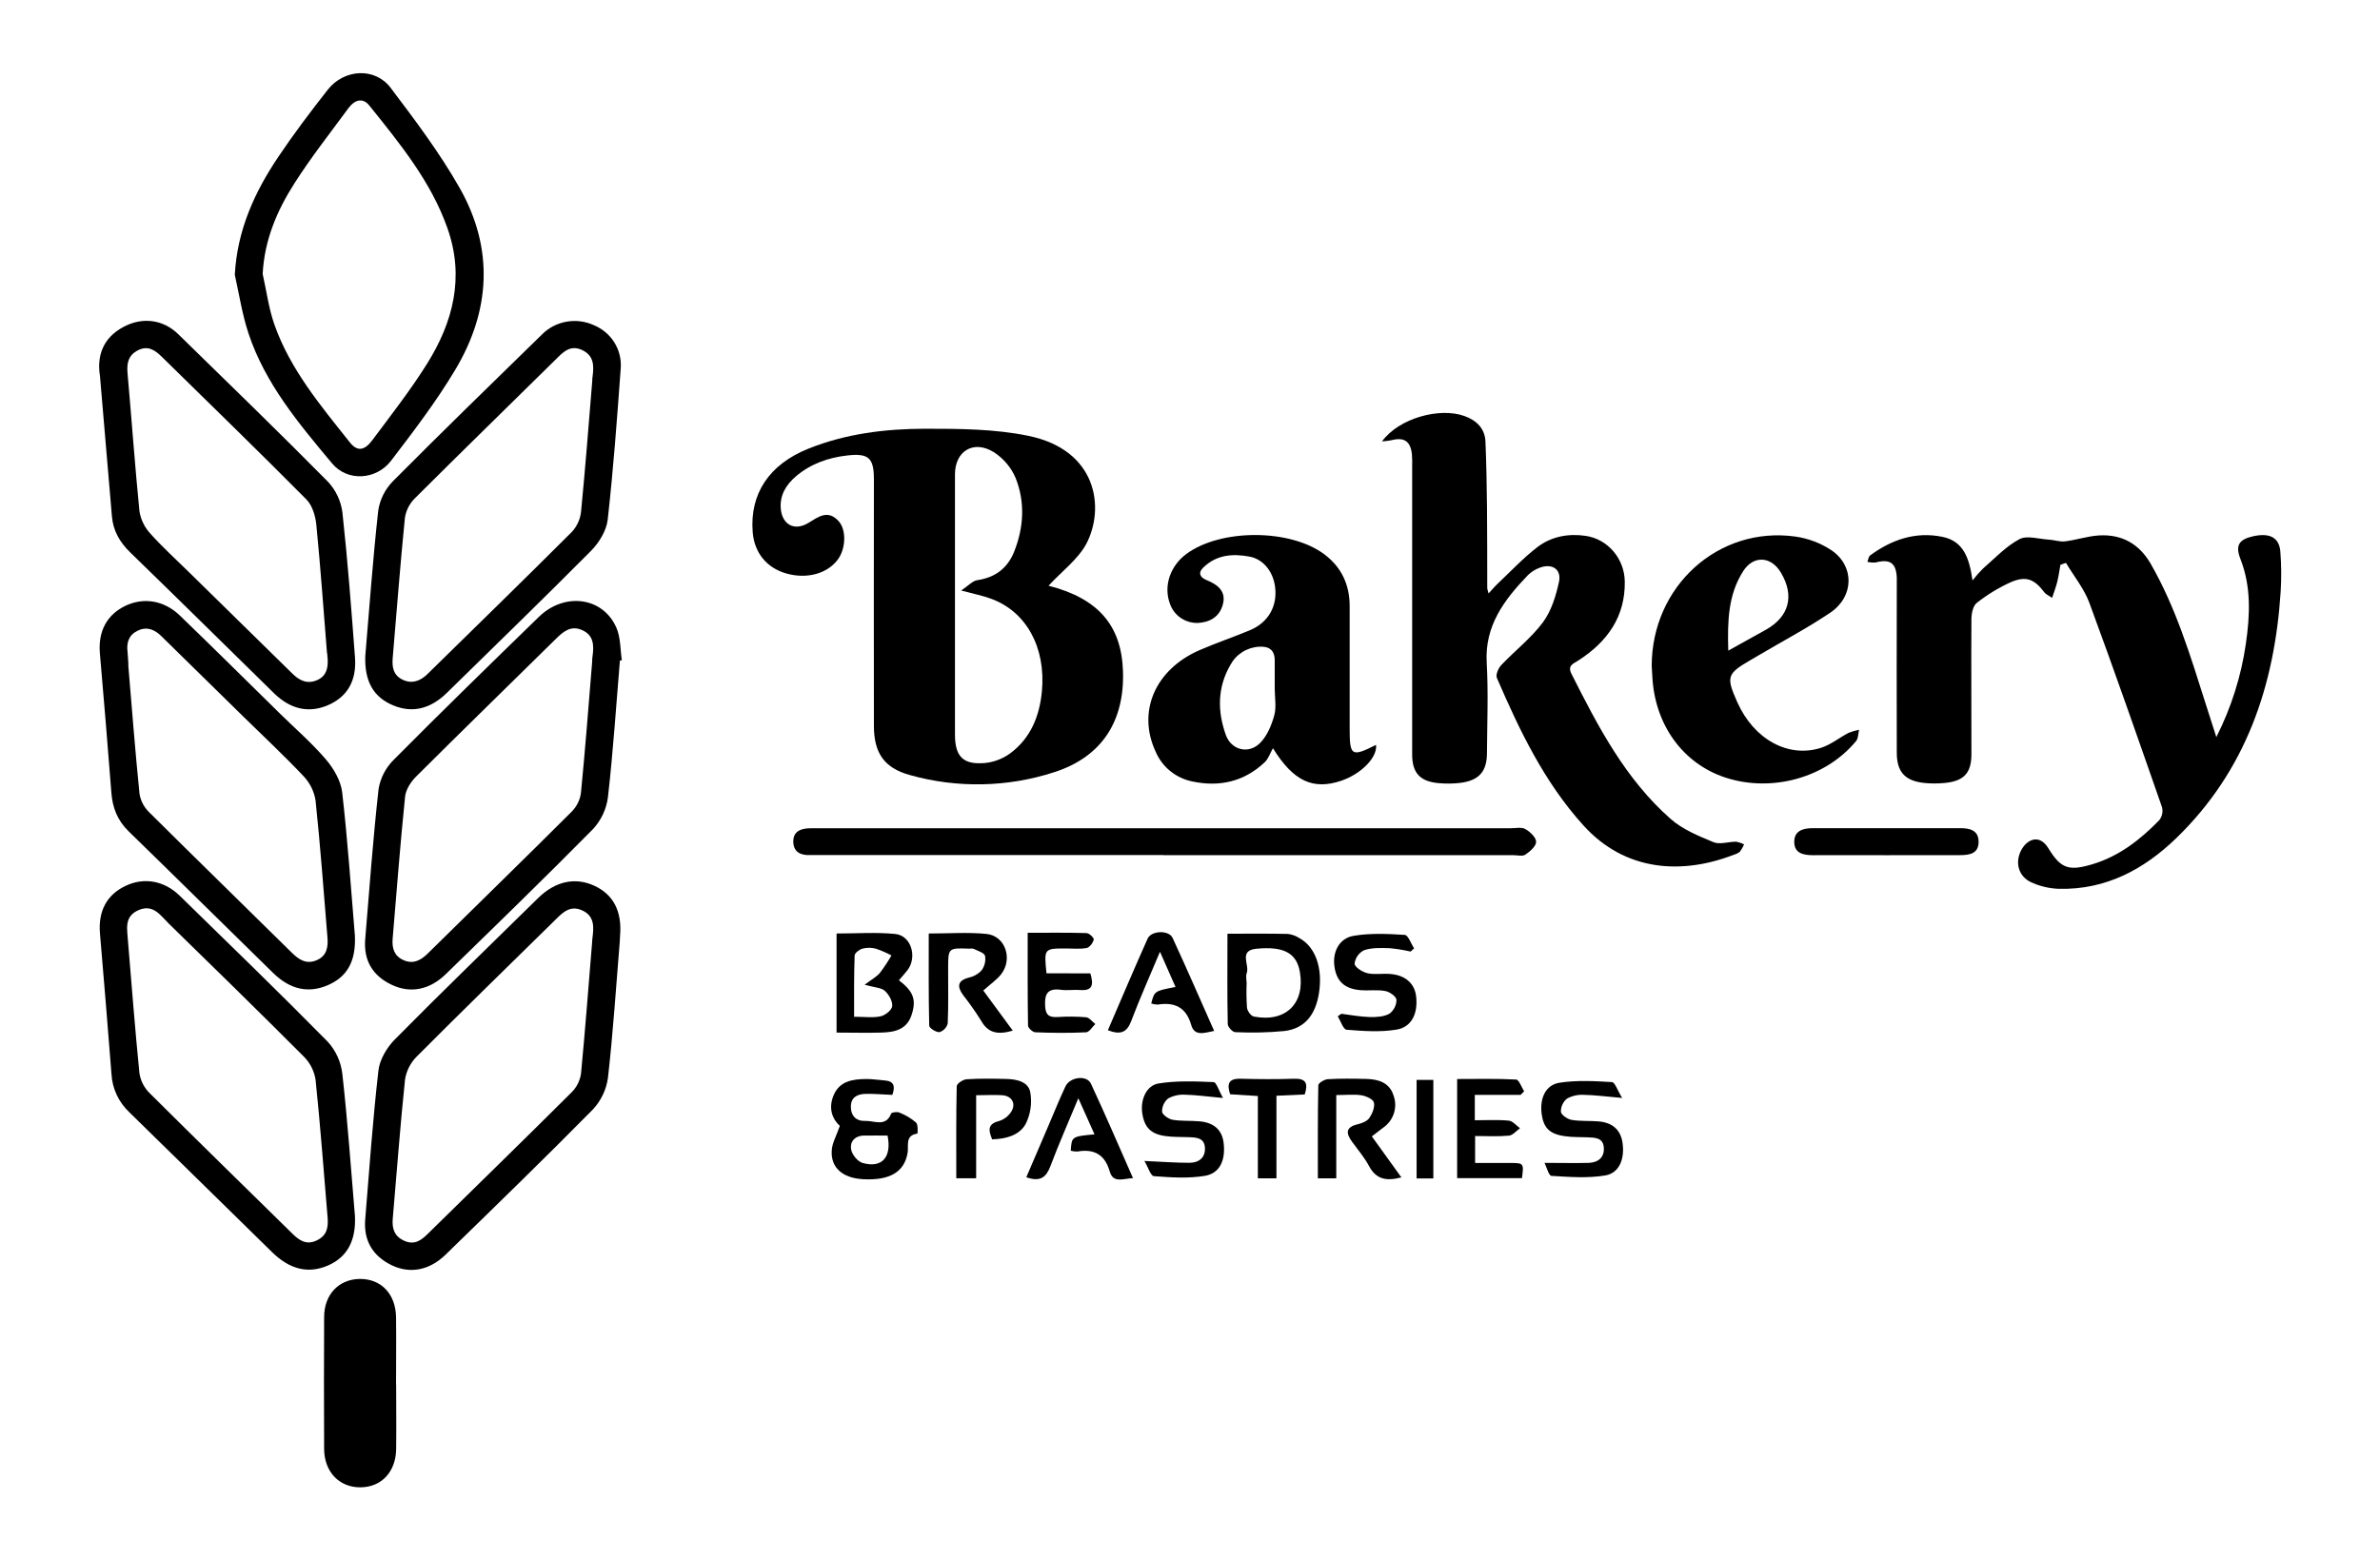 <svg width="122" height="80" viewBox="0 0 122 80" fill="none" xmlns="http://www.w3.org/2000/svg">
  <path
    d="M53.744 30.035C53.672 29.976 53.7 30.019 53.744 30.029C56.277 30.678 57.481 32.046 57.564 34.392C57.657 36.995 56.461 38.812 54.046 39.589C51.649 40.37 49.066 40.421 46.639 39.737C45.312 39.375 44.798 38.588 44.797 37.219C44.791 33.006 44.791 28.793 44.797 24.58C44.797 23.475 44.529 23.227 43.425 23.353C42.451 23.464 41.55 23.783 40.8 24.422C40.285 24.861 39.956 25.404 40.026 26.113C40.112 26.908 40.73 27.237 41.433 26.814C41.948 26.504 42.427 26.113 42.981 26.711C43.403 27.167 43.361 28.154 42.928 28.714C42.377 29.425 41.346 29.696 40.31 29.404C39.301 29.118 38.669 28.342 38.584 27.288C38.426 25.316 39.428 23.812 41.435 23.006C43.355 22.233 45.385 21.985 47.425 21.982C49.196 21.982 51.009 21.991 52.729 22.349C56.258 23.082 56.641 26.06 55.684 27.886C55.245 28.692 54.419 29.302 53.744 30.035ZM49.27 30.276C49.646 30.026 49.854 29.781 50.092 29.747C51.023 29.609 51.648 29.128 51.983 28.292C52.481 27.049 52.554 25.756 52.066 24.518C51.836 23.971 51.444 23.505 50.94 23.181C49.905 22.541 48.952 23.125 48.952 24.321C48.952 28.766 48.952 33.21 48.952 37.653C48.952 38.799 49.374 39.229 50.527 39.117C50.986 39.063 51.423 38.891 51.793 38.618C52.847 37.831 53.291 36.693 53.409 35.441C53.618 33.189 52.601 31.353 50.807 30.7C50.396 30.545 49.961 30.462 49.27 30.276Z"
    fill="black" />
  <path
    d="M70.841 22.632C71.711 21.436 73.796 20.875 75.063 21.328C75.685 21.552 76.116 21.964 76.145 22.639C76.194 23.788 76.213 24.937 76.225 26.092C76.24 27.45 76.232 28.809 76.237 30.167C76.254 30.254 76.277 30.341 76.307 30.425C76.493 30.225 76.625 30.064 76.774 29.924C77.448 29.29 78.083 28.605 78.816 28.045C79.52 27.509 80.388 27.342 81.287 27.475C82.402 27.638 83.269 28.628 83.287 29.813C83.315 31.62 82.392 32.907 80.906 33.864C80.657 34.026 80.343 34.115 80.547 34.535C81.913 37.242 83.311 39.94 85.645 41.994C86.25 42.526 87.064 42.861 87.828 43.177C88.153 43.316 88.6 43.153 88.992 43.155C89.135 43.18 89.274 43.227 89.403 43.294C89.347 43.425 89.275 43.55 89.19 43.666C89.099 43.739 88.994 43.792 88.88 43.822C86.249 44.847 83.322 44.705 81.165 42.318C79.155 40.095 77.894 37.454 76.731 34.759C76.66 34.593 76.807 34.255 76.959 34.095C77.662 33.356 78.488 32.714 79.086 31.914C79.521 31.33 79.756 30.558 79.914 29.835C80.055 29.178 79.548 28.86 78.902 29.117C78.683 29.201 78.485 29.328 78.319 29.491C77.112 30.75 76.103 32.075 76.209 33.966C76.296 35.504 76.232 37.05 76.223 38.593C76.223 39.577 75.8 40.031 74.815 40.144C74.466 40.181 74.113 40.185 73.763 40.154C72.796 40.074 72.388 39.636 72.388 38.679C72.388 33.775 72.388 28.871 72.388 23.966C72.397 23.736 72.392 23.506 72.374 23.276C72.298 22.613 71.97 22.403 71.321 22.572C71.163 22.601 71.002 22.621 70.841 22.632Z"
    fill="black" />
  <path
    d="M105.618 28.959C105.566 29.248 105.527 29.54 105.458 29.823C105.394 30.081 105.299 30.332 105.193 30.651C105.004 30.524 104.871 30.473 104.799 30.375C104.28 29.685 103.853 29.511 103.061 29.855C102.446 30.136 101.867 30.489 101.337 30.906C101.149 31.044 101.064 31.422 101.056 31.69C101.042 34.016 101.056 36.346 101.056 38.666C101.056 39.633 100.674 40.048 99.689 40.143C99.339 40.178 98.987 40.178 98.637 40.143C97.652 40.038 97.23 39.578 97.23 38.592C97.223 35.783 97.223 32.975 97.23 30.167C97.23 29.983 97.23 29.798 97.23 29.614C97.194 28.861 96.885 28.647 96.145 28.839C96.003 28.851 95.86 28.839 95.722 28.805C95.77 28.692 95.786 28.529 95.872 28.471C96.971 27.668 98.192 27.243 99.564 27.523C100.677 27.75 100.95 28.647 101.112 29.761C101.276 29.548 101.454 29.346 101.644 29.156C102.253 28.629 102.819 28.015 103.518 27.643C103.908 27.436 104.527 27.643 105.044 27.669C105.315 27.686 105.593 27.788 105.856 27.756C106.431 27.685 106.996 27.493 107.571 27.454C108.758 27.375 109.658 27.885 110.245 28.903C111.533 31.145 112.274 33.599 113.047 36.032C113.22 36.575 113.396 37.115 113.61 37.792C114.372 36.287 114.884 34.672 115.124 33.008C115.336 31.541 115.405 30.08 114.842 28.65C114.574 27.959 114.776 27.658 115.484 27.498C116.338 27.305 116.831 27.552 116.891 28.274C116.946 28.964 116.951 29.656 116.907 30.346C116.594 35.157 115.129 39.516 111.549 42.98C109.899 44.575 107.943 45.629 105.538 45.571C105.048 45.554 104.566 45.44 104.122 45.237C103.464 44.937 103.278 44.219 103.608 43.592C103.903 43.032 104.54 42.737 105.002 43.494C105.65 44.559 106.071 44.668 107.283 44.303C108.646 43.889 109.72 43.041 110.685 42.052C110.758 41.958 110.809 41.85 110.833 41.735C110.857 41.619 110.855 41.5 110.826 41.386C109.606 37.888 108.386 34.388 107.103 30.91C106.832 30.18 106.309 29.541 105.902 28.859L105.618 28.959Z"
    fill="black" />
  <path
    d="M70.536 38.191C70.618 38.84 69.755 39.696 68.737 40.035C67.313 40.51 66.3 40.06 65.252 38.361C65.111 38.604 65.024 38.897 64.83 39.081C63.787 40.068 62.525 40.364 61.127 40.068C60.711 39.985 60.322 39.803 59.994 39.538C59.666 39.273 59.408 38.934 59.244 38.549C58.283 36.502 59.198 34.338 61.479 33.338C62.335 32.964 63.224 32.668 64.085 32.306C65.024 31.911 65.493 31.063 65.36 30.08C65.259 29.308 64.761 28.672 64.052 28.538C63.196 28.377 62.363 28.439 61.689 29.091C61.407 29.356 61.499 29.595 61.83 29.732C62.422 29.975 62.883 30.316 62.674 31.026C62.501 31.625 62.022 31.905 61.407 31.939C61.088 31.948 60.775 31.855 60.514 31.674C60.254 31.493 60.061 31.233 59.965 30.935C59.641 30.048 59.978 29.03 60.798 28.414C62.553 27.098 66.157 27.103 67.906 28.435C68.781 29.1 69.184 29.998 69.184 31.076C69.184 33.169 69.184 35.264 69.184 37.358C69.185 38.763 69.276 38.824 70.536 38.191ZM65.343 35.306C65.343 34.824 65.343 34.339 65.343 33.861C65.343 33.324 65.045 33.125 64.537 33.158C64.231 33.176 63.935 33.271 63.678 33.435C63.421 33.599 63.212 33.825 63.071 34.092C62.402 35.241 62.401 36.466 62.837 37.683C63.118 38.461 64.001 38.684 64.589 38.097C64.952 37.734 65.179 37.186 65.318 36.682C65.438 36.248 65.343 35.765 65.343 35.306Z"
    fill="black" />
  <path
    d="M84.667 34.151C84.667 30.059 88.081 26.969 92.017 27.508C92.687 27.601 93.326 27.843 93.886 28.215C95.074 29.03 95.044 30.589 93.82 31.413C92.645 32.204 91.382 32.871 90.161 33.592L89.739 33.839C88.522 34.545 88.472 34.696 89.056 36.005C89.901 37.903 91.667 38.886 93.358 38.338C93.855 38.176 94.286 37.821 94.757 37.575C94.931 37.504 95.112 37.451 95.297 37.415C95.249 37.61 95.262 37.85 95.147 37.991C93.599 39.872 90.841 40.642 88.467 39.874C86.262 39.16 84.808 37.144 84.697 34.644C84.686 34.461 84.674 34.274 84.667 34.151ZM88.592 33.359C89.314 32.958 89.92 32.625 90.524 32.285C91.722 31.611 91.999 30.533 91.281 29.345C90.784 28.516 89.885 28.462 89.36 29.279C88.581 30.491 88.548 31.857 88.592 33.359Z"
    fill="black" />
  <path
    d="M18.194 62.341C18.257 63.611 17.793 64.462 16.804 64.887C15.815 65.312 14.865 65.102 13.944 64.196C11.503 61.812 9.075 59.412 6.631 57.029C6.086 56.516 5.758 55.819 5.715 55.079C5.531 52.672 5.328 50.266 5.124 47.858C5.028 46.715 5.471 45.876 6.44 45.418C7.374 44.974 8.41 45.142 9.213 45.926C11.759 48.412 14.309 50.882 16.802 53.412C17.218 53.871 17.478 54.445 17.548 55.056C17.82 57.478 17.987 59.912 18.194 62.341ZM6.562 48.277C6.751 50.523 6.921 52.77 7.146 55.01C7.2 55.391 7.375 55.745 7.647 56.023C10.079 58.445 12.541 60.846 14.99 63.253C15.34 63.598 15.703 63.85 16.232 63.6C16.762 63.35 16.831 62.935 16.795 62.446C16.597 60.087 16.422 57.727 16.178 55.373C16.113 54.928 15.907 54.513 15.589 54.188C13.296 51.887 10.969 49.618 8.645 47.347C8.223 46.933 7.859 46.346 7.115 46.657C6.326 46.992 6.532 47.672 6.562 48.277Z"
    fill="black" />
  <path
    d="M18.191 47.959C18.256 49.275 17.802 50.083 16.805 50.511C15.809 50.94 14.874 50.738 13.998 49.882C11.524 47.462 9.064 45.028 6.585 42.614C6.022 42.061 5.768 41.416 5.709 40.647C5.528 38.263 5.325 35.881 5.12 33.498C5.023 32.372 5.477 31.512 6.438 31.056C7.374 30.616 8.408 30.78 9.219 31.558C10.938 33.215 12.637 34.904 14.344 36.58C15.14 37.36 15.989 38.099 16.709 38.94C17.108 39.408 17.472 40.034 17.54 40.622C17.824 43.09 17.99 45.57 18.191 47.959ZM6.583 34.102H6.575C6.76 36.303 6.929 38.506 7.152 40.704C7.211 41.061 7.385 41.391 7.647 41.646C10.069 44.054 12.517 46.436 14.948 48.836C15.326 49.21 15.71 49.463 16.249 49.224C16.766 48.995 16.825 48.534 16.785 48.056C16.593 45.717 16.421 43.376 16.176 41.044C16.103 40.578 15.89 40.145 15.564 39.8C14.579 38.754 13.522 37.769 12.495 36.762C11.088 35.381 9.68 33.999 8.273 32.618C7.927 32.278 7.537 32.11 7.069 32.331C6.6 32.552 6.475 32.947 6.54 33.436C6.563 33.64 6.566 33.872 6.583 34.102Z"
    fill="black" />
  <path
    d="M5.124 19.272C4.975 18.356 5.196 17.353 6.35 16.75C7.312 16.244 8.362 16.38 9.135 17.132C11.71 19.645 14.292 22.152 16.821 24.709C17.227 25.149 17.483 25.701 17.554 26.29C17.824 28.758 18.011 31.234 18.197 33.711C18.289 34.925 17.783 35.747 16.79 36.165C15.815 36.573 14.885 36.364 14.044 35.541C11.59 33.135 9.145 30.722 6.68 28.327C6.139 27.801 5.797 27.215 5.736 26.462C5.539 24.147 5.339 21.834 5.124 19.272ZM16.773 33.498H16.763C16.586 31.296 16.431 29.092 16.214 26.895C16.169 26.446 16.008 25.91 15.702 25.602C13.265 23.145 10.777 20.733 8.31 18.308C7.961 17.965 7.594 17.692 7.07 17.96C6.581 18.21 6.492 18.617 6.537 19.124C6.747 21.485 6.913 23.85 7.148 26.208C7.214 26.632 7.405 27.027 7.696 27.346C8.311 28.037 9.005 28.665 9.667 29.316L14.992 34.541C15.348 34.89 15.744 35.093 16.258 34.87C16.745 34.653 16.821 34.238 16.796 33.773C16.783 33.68 16.779 33.584 16.773 33.495V33.498Z"
    fill="black" />
  <path
    d="M31.777 33.868C31.581 36.207 31.428 38.548 31.163 40.878C31.084 41.487 30.815 42.058 30.393 42.513C27.914 45.024 25.378 47.485 22.851 49.945C22.026 50.751 21.045 50.945 20.093 50.498C19.095 50.032 18.631 49.237 18.721 48.15C18.933 45.582 19.122 43.013 19.406 40.452C19.5 39.889 19.769 39.368 20.177 38.961C22.63 36.49 25.125 34.056 27.623 31.628C28.939 30.348 30.906 30.607 31.595 32.18C31.816 32.683 31.79 33.285 31.877 33.849L31.777 33.868ZM30.355 33.926C30.355 33.835 30.355 33.742 30.374 33.65C30.448 33.097 30.447 32.567 29.828 32.301C29.245 32.049 28.858 32.397 28.48 32.77C26.099 35.118 23.705 37.446 21.34 39.805C21.058 40.081 20.802 40.484 20.764 40.852C20.516 43.274 20.333 45.702 20.127 48.129C20.087 48.603 20.202 49.01 20.671 49.221C21.168 49.447 21.559 49.251 21.925 48.889C24.385 46.461 26.863 44.054 29.311 41.608C29.566 41.348 29.73 41.015 29.779 40.657C30 38.418 30.17 36.171 30.355 33.926Z"
    fill="black" />
  <path
    d="M31.767 48.31C31.576 50.625 31.427 52.944 31.165 55.252C31.084 55.862 30.813 56.432 30.389 56.886C27.911 59.398 25.378 61.858 22.848 64.321C22.012 65.136 21.026 65.321 20.084 64.873C19.099 64.398 18.632 63.598 18.721 62.518C18.929 59.973 19.108 57.424 19.398 54.889C19.462 54.326 19.829 53.708 20.242 53.291C22.658 50.847 25.129 48.456 27.582 46.047C28.461 45.184 29.473 44.962 30.454 45.408C31.435 45.854 31.891 46.717 31.785 47.97C31.775 48.086 31.773 48.195 31.767 48.31ZM30.353 48.31C30.353 48.241 30.36 48.172 30.368 48.104C30.44 47.539 30.491 46.972 29.842 46.676C29.193 46.38 28.799 46.833 28.398 47.228C26.048 49.539 23.685 51.837 21.362 54.17C21.041 54.492 20.831 54.904 20.762 55.349C20.513 57.725 20.34 60.109 20.132 62.491C20.088 62.995 20.221 63.398 20.73 63.62C21.24 63.843 21.575 63.605 21.912 63.276C24.379 60.851 26.856 58.442 29.307 55.998C29.565 55.738 29.731 55.405 29.783 55.046C29.998 52.799 30.168 50.552 30.353 48.306V48.31Z"
    fill="black" />
  <path
    d="M18.724 33.646C18.932 31.211 19.11 28.686 19.389 26.174C19.475 25.609 19.738 25.085 20.14 24.674C22.658 22.138 25.225 19.646 27.782 17.148C28.12 16.807 28.558 16.579 29.034 16.494C29.511 16.409 30.003 16.471 30.441 16.672C30.878 16.853 31.246 17.163 31.493 17.559C31.74 17.956 31.854 18.419 31.819 18.882C31.631 21.473 31.441 24.066 31.151 26.646C31.087 27.207 30.71 27.823 30.297 28.241C27.862 30.697 25.371 33.103 22.904 35.526C22.06 36.354 21.128 36.57 20.166 36.169C19.155 35.756 18.684 34.951 18.724 33.646ZM30.36 19.523C30.36 19.454 30.36 19.385 30.375 19.317C30.446 18.765 30.458 18.243 29.85 17.951C29.214 17.649 28.847 18.076 28.463 18.453C26.071 20.812 23.656 23.164 21.275 25.54C20.999 25.811 20.818 26.16 20.757 26.538C20.516 28.939 20.335 31.345 20.129 33.749C20.091 34.211 20.166 34.629 20.648 34.854C21.131 35.08 21.556 34.91 21.915 34.557C24.383 32.136 26.859 29.723 29.306 27.279C29.572 26.995 29.739 26.635 29.783 26.252C30.004 24.013 30.174 21.768 30.36 19.523Z"
    fill="black" />
  <path
    d="M12.036 14.088C12.16 11.798 13.052 9.837 14.288 8.011C15.075 6.838 15.929 5.713 16.8 4.601C17.644 3.528 19.226 3.442 20.025 4.504C21.278 6.162 22.543 7.84 23.563 9.638C25.326 12.747 25.148 15.942 23.325 18.978C22.353 20.601 21.195 22.12 20.045 23.623C19.289 24.613 17.807 24.703 17.024 23.761C15.317 21.719 13.588 19.661 12.737 17.091C12.415 16.119 12.26 15.091 12.036 14.088ZM13.465 14.045C13.66 14.914 13.774 15.811 14.068 16.646C14.879 18.946 16.442 20.804 17.94 22.689C18.31 23.156 18.68 23.114 19.085 22.569C20.039 21.288 21.027 20.026 21.873 18.679C23.229 16.522 23.825 14.211 22.935 11.697C22.091 9.301 20.499 7.363 18.933 5.412C18.593 4.981 18.171 5.131 17.876 5.525C16.931 6.811 15.94 8.07 15.084 9.413C14.197 10.805 13.553 12.313 13.465 14.045Z"
    fill="black" />
  <path
    d="M59.637 43.839H41.703C41.656 43.839 41.609 43.839 41.563 43.839C41.079 43.868 40.689 43.709 40.666 43.191C40.639 42.623 41.05 42.466 41.559 42.466H77.426C77.685 42.466 77.989 42.396 78.187 42.506C78.433 42.644 78.74 42.934 78.742 43.159C78.743 43.385 78.43 43.657 78.191 43.818C78.05 43.916 77.782 43.846 77.571 43.846H59.637V43.839Z"
    fill="black" />
  <path
    d="M20.307 70.984C20.307 72.088 20.321 73.193 20.307 74.298C20.288 75.468 19.555 76.243 18.49 76.257C17.398 76.271 16.621 75.471 16.615 74.285C16.604 72.033 16.604 69.782 16.615 67.531C16.615 66.372 17.366 65.59 18.434 65.573C19.531 65.557 20.288 66.341 20.302 67.546C20.316 68.694 20.302 69.843 20.302 70.99L20.307 70.984Z"
    fill="black" />
  <path
    d="M62.92 47.873C64.016 47.873 65.018 47.861 66.016 47.883C66.225 47.909 66.426 47.982 66.603 48.096C67.43 48.545 67.812 49.626 67.612 50.911C67.436 52.046 66.87 52.735 65.844 52.861C65.006 52.942 64.162 52.961 63.321 52.92C63.18 52.92 62.938 52.651 62.935 52.506C62.903 50.987 62.92 49.474 62.92 47.873ZM63.905 50.36C63.886 50.795 63.891 51.231 63.921 51.666C63.94 51.833 64.123 52.09 64.27 52.119C65.902 52.437 66.911 51.448 66.632 49.835C66.466 48.868 65.813 48.507 64.406 48.643C63.474 48.731 64.06 49.462 63.911 49.886C63.853 50.02 63.897 50.197 63.897 50.357L63.905 50.36Z"
    fill="black" />
  <path
    d="M50.404 50.786L51.916 52.842C51.163 53.06 50.656 52.98 50.292 52.333C50.011 51.882 49.705 51.446 49.376 51.028C49.062 50.596 49.057 50.286 49.665 50.122C49.916 50.068 50.143 49.939 50.316 49.752C50.394 49.646 50.451 49.525 50.481 49.397C50.512 49.27 50.516 49.137 50.494 49.007C50.448 48.843 50.116 48.753 49.903 48.644C49.834 48.629 49.762 48.627 49.692 48.639C48.606 48.6 48.604 48.6 48.602 49.644C48.602 50.587 48.621 51.531 48.581 52.471C48.555 52.575 48.503 52.671 48.429 52.749C48.355 52.827 48.262 52.886 48.158 52.919C47.988 52.935 47.635 52.713 47.632 52.589C47.595 51.032 47.608 49.474 47.608 47.862C48.652 47.862 49.613 47.789 50.563 47.883C51.54 47.978 51.94 49.184 51.299 49.977C51.067 50.255 50.755 50.471 50.404 50.786Z"
    fill="black" />
  <path
    d="M46.08 50.259C46.827 50.837 46.978 51.253 46.733 52.024C46.488 52.795 45.858 52.923 45.175 52.942C44.431 52.963 43.683 52.942 42.883 52.942V47.862C43.894 47.862 44.898 47.789 45.886 47.885C46.709 47.963 47.037 49.07 46.511 49.752C46.385 49.913 46.245 50.065 46.08 50.259ZM43.782 52.13C44.317 52.13 44.747 52.194 45.144 52.107C45.382 52.056 45.72 51.781 45.736 51.583C45.758 51.328 45.563 50.988 45.354 50.799C45.175 50.637 44.844 50.635 44.322 50.489C44.684 50.213 44.931 50.087 45.098 49.89C45.316 49.602 45.516 49.3 45.697 48.988C45.44 48.849 45.171 48.732 44.894 48.639C44.668 48.579 44.43 48.579 44.204 48.639C44.045 48.686 43.813 48.865 43.809 48.992C43.773 50.02 43.782 51.045 43.782 52.13Z"
    fill="black" />
  <path
    d="M96.657 43.847C95.414 43.847 94.173 43.839 92.93 43.847C92.432 43.847 91.984 43.742 91.975 43.184C91.965 42.59 92.42 42.459 92.952 42.461C95.459 42.469 97.967 42.461 100.475 42.461C100.959 42.461 101.41 42.557 101.423 43.135C101.439 43.762 100.971 43.847 100.454 43.844C99.188 43.842 97.922 43.847 96.657 43.847Z"
    fill="black" />
  <path
    d="M68.498 56.145V60.415H67.554C67.554 58.803 67.544 57.223 67.577 55.643C67.577 55.531 67.888 55.342 68.064 55.331C68.716 55.293 69.375 55.303 70.034 55.318C70.656 55.332 71.219 55.506 71.427 56.147C71.539 56.441 71.55 56.764 71.457 57.065C71.364 57.366 71.172 57.628 70.912 57.811C70.73 57.949 70.546 58.087 70.321 58.264L71.835 60.365C71.081 60.567 70.546 60.475 70.183 59.794C69.946 59.35 69.61 58.955 69.31 58.543C69.011 58.132 68.94 57.797 69.592 57.644C69.811 57.593 70.077 57.488 70.193 57.321C70.347 57.097 70.483 56.768 70.426 56.525C70.387 56.358 70.025 56.194 69.786 56.155C69.393 56.097 68.994 56.145 68.498 56.145Z"
    fill="black" />
  <path
    d="M43.05 57.725C42.601 57.311 42.465 56.73 42.757 56.098C43.066 55.431 43.707 55.333 44.359 55.322C44.684 55.315 45.009 55.372 45.336 55.394C45.831 55.426 45.898 55.692 45.742 56.137C45.285 56.118 44.825 56.074 44.366 56.085C43.959 56.094 43.624 56.248 43.616 56.728C43.607 57.209 43.897 57.491 44.349 57.47C44.801 57.449 45.403 57.808 45.682 57.094C45.708 57.029 45.991 56.991 46.104 57.043C46.416 57.165 46.705 57.338 46.958 57.554C47.071 57.662 47.038 58.118 47.027 58.12C46.387 58.214 46.584 58.716 46.527 59.087C46.371 60.087 45.611 60.54 44.219 60.458C43.192 60.395 42.583 59.872 42.635 58.992C42.656 58.6 42.88 58.224 43.05 57.725ZM45.496 58.223C45.099 58.223 44.687 58.214 44.274 58.223C43.806 58.234 43.558 58.553 43.629 58.935C43.678 59.201 43.965 59.556 44.217 59.626C45.2 59.909 45.724 59.335 45.496 58.223Z"
    fill="black" />
  <path
    d="M79.174 59.622C80.059 59.622 80.752 59.641 81.445 59.622C81.932 59.602 82.252 59.335 82.212 58.828C82.171 58.321 81.749 58.328 81.367 58.311C80.986 58.294 80.617 58.311 80.242 58.257C79.431 58.152 79.116 57.828 79.022 57.086C78.93 56.306 79.224 55.629 79.935 55.514C80.814 55.376 81.733 55.427 82.63 55.48C82.786 55.489 82.911 55.909 83.153 56.293C82.33 56.221 81.761 56.145 81.191 56.134C80.891 56.115 80.591 56.182 80.327 56.325C80.226 56.407 80.145 56.511 80.091 56.629C80.036 56.746 80.009 56.874 80.012 57.003C80.029 57.162 80.344 57.376 80.554 57.417C81.011 57.495 81.487 57.456 81.953 57.496C82.641 57.558 83.079 57.911 83.174 58.609C83.288 59.423 83.004 60.148 82.283 60.267C81.386 60.417 80.443 60.344 79.524 60.288C79.385 60.27 79.278 59.826 79.174 59.622Z"
    fill="black" />
  <path
    d="M58.663 59.524C59.579 59.565 60.272 59.619 60.964 59.618C61.448 59.618 61.79 59.362 61.766 58.855C61.742 58.314 61.292 58.317 60.884 58.303C60.51 58.289 60.132 58.303 59.758 58.249C58.991 58.151 58.652 57.799 58.549 57.049C58.459 56.389 58.758 55.654 59.387 55.551C60.308 55.401 61.271 55.442 62.212 55.481C62.353 55.488 62.481 55.926 62.689 56.295C61.887 56.221 61.317 56.14 60.746 56.127C60.445 56.108 60.144 56.175 59.88 56.319C59.78 56.402 59.7 56.506 59.646 56.623C59.592 56.74 59.565 56.868 59.568 56.996C59.584 57.154 59.895 57.37 60.101 57.411C60.559 57.489 61.036 57.449 61.5 57.493C62.183 57.556 62.639 57.893 62.724 58.598C62.83 59.473 62.537 60.154 61.772 60.285C60.918 60.43 60.018 60.368 59.146 60.303C58.98 60.286 58.855 59.843 58.663 59.524Z"
    fill="black" />
  <path
    d="M68.759 51.978C69.24 52.038 69.721 52.132 70.204 52.144C70.546 52.154 70.936 52.132 71.219 51.976C71.332 51.892 71.424 51.784 71.487 51.66C71.551 51.536 71.584 51.399 71.584 51.26C71.57 51.089 71.23 50.846 71.002 50.81C70.595 50.733 70.157 50.802 69.742 50.767C68.912 50.699 68.5 50.304 68.4 49.524C68.308 48.802 68.645 48.108 69.385 47.981C70.239 47.835 71.137 47.878 72.009 47.933C72.184 47.944 72.329 48.385 72.488 48.623L72.309 48.788C71.955 48.706 71.595 48.648 71.233 48.615C70.795 48.6 70.328 48.583 69.927 48.717C69.793 48.783 69.678 48.881 69.593 49.002C69.507 49.122 69.454 49.262 69.437 49.408C69.445 49.587 69.837 49.839 70.097 49.898C70.474 49.985 70.889 49.898 71.285 49.938C72.04 50.005 72.506 50.422 72.588 51.061C72.7 51.942 72.37 52.665 71.587 52.789C70.753 52.927 69.876 52.864 69.026 52.796C68.857 52.782 68.724 52.349 68.574 52.105L68.759 51.978Z"
    fill="black" />
  <path
    d="M55.892 49.905C56.067 50.489 56.011 50.81 55.369 50.759C55.044 50.734 54.709 50.792 54.384 50.748C53.707 50.657 53.54 50.952 53.573 51.565C53.594 52.025 53.755 52.169 54.2 52.145C54.691 52.112 55.184 52.115 55.674 52.157C55.842 52.173 55.989 52.382 56.146 52.502C55.991 52.651 55.84 52.916 55.678 52.927C54.813 52.969 53.945 52.962 53.078 52.927C52.937 52.927 52.7 52.705 52.697 52.582C52.671 51.021 52.68 49.462 52.68 47.825C53.734 47.825 54.713 47.811 55.691 47.84C55.832 47.84 56.087 48.09 56.067 48.172C56.026 48.342 55.856 48.574 55.704 48.604C55.365 48.67 55 48.629 54.653 48.629C53.514 48.629 53.514 48.629 53.644 49.904L55.892 49.905Z"
    fill="black" />
  <path
    d="M56.105 58.158C55.836 57.56 55.598 57.028 55.276 56.308C54.744 57.592 54.264 58.672 53.85 59.777C53.635 60.351 53.334 60.618 52.609 60.358C52.985 59.482 53.36 58.608 53.735 57.734C54.026 57.057 54.298 56.375 54.613 55.706C54.844 55.213 55.707 55.103 55.921 55.56C56.659 57.141 57.345 58.745 58.078 60.404C57.566 60.43 57.06 60.68 56.885 60.062C56.638 59.202 56.098 58.891 55.227 59.04C55.112 59.043 54.998 59.029 54.888 58.999C54.935 58.27 54.935 58.27 56.105 58.158Z"
    fill="black" />
  <path
    d="M59.012 51.451C59.177 50.811 59.177 50.811 60.258 50.603L59.461 48.797C58.916 50.099 58.416 51.215 57.985 52.355C57.76 52.952 57.422 53.064 56.79 52.821C57.475 51.233 58.136 49.669 58.828 48.125C59.018 47.704 59.919 47.677 60.108 48.088C60.829 49.65 61.516 51.228 62.238 52.857C61.717 52.962 61.231 53.143 61.061 52.549C60.802 51.647 60.217 51.367 59.339 51.507C59.228 51.503 59.118 51.484 59.012 51.451Z"
    fill="black" />
  <path
    d="M50.038 60.41H49.02C49.02 58.81 49.007 57.252 49.042 55.697C49.042 55.558 49.366 55.346 49.55 55.335C50.224 55.291 50.905 55.304 51.582 55.319C52.121 55.332 52.722 55.458 52.816 56.02C52.908 56.567 52.825 57.128 52.577 57.626C52.256 58.208 51.571 58.394 50.859 58.416C50.68 57.978 50.591 57.629 51.219 57.475C51.462 57.396 51.671 57.24 51.814 57.032C52.108 56.618 51.888 56.19 51.381 56.154C50.966 56.125 50.546 56.154 50.038 56.154V60.41Z"
    fill="black" />
  <path
    d="M77.946 56.137H75.599V57.437C76.19 57.437 76.769 57.402 77.34 57.456C77.543 57.474 77.723 57.709 77.914 57.846C77.725 57.984 77.545 58.208 77.351 58.225C76.798 58.279 76.235 58.245 75.615 58.245V59.626C76.206 59.626 76.826 59.626 77.444 59.626C78.111 59.633 78.115 59.645 78.017 60.406H74.694V55.322C75.724 55.322 76.726 55.296 77.723 55.35C77.863 55.358 77.994 55.742 78.128 55.953L77.946 56.137Z"
    fill="black" />
  <path
    d="M64.478 60.413V56.194L63.057 56.104C62.885 55.575 62.969 55.292 63.594 55.308C64.506 55.333 65.424 55.339 66.331 55.308C66.949 55.286 67.064 55.549 66.88 56.114L65.431 56.18V60.415L64.478 60.413Z"
    fill="black" />
  <path d="M73.474 60.42H72.616V55.368H73.474V60.42Z" fill="black" />
</svg>